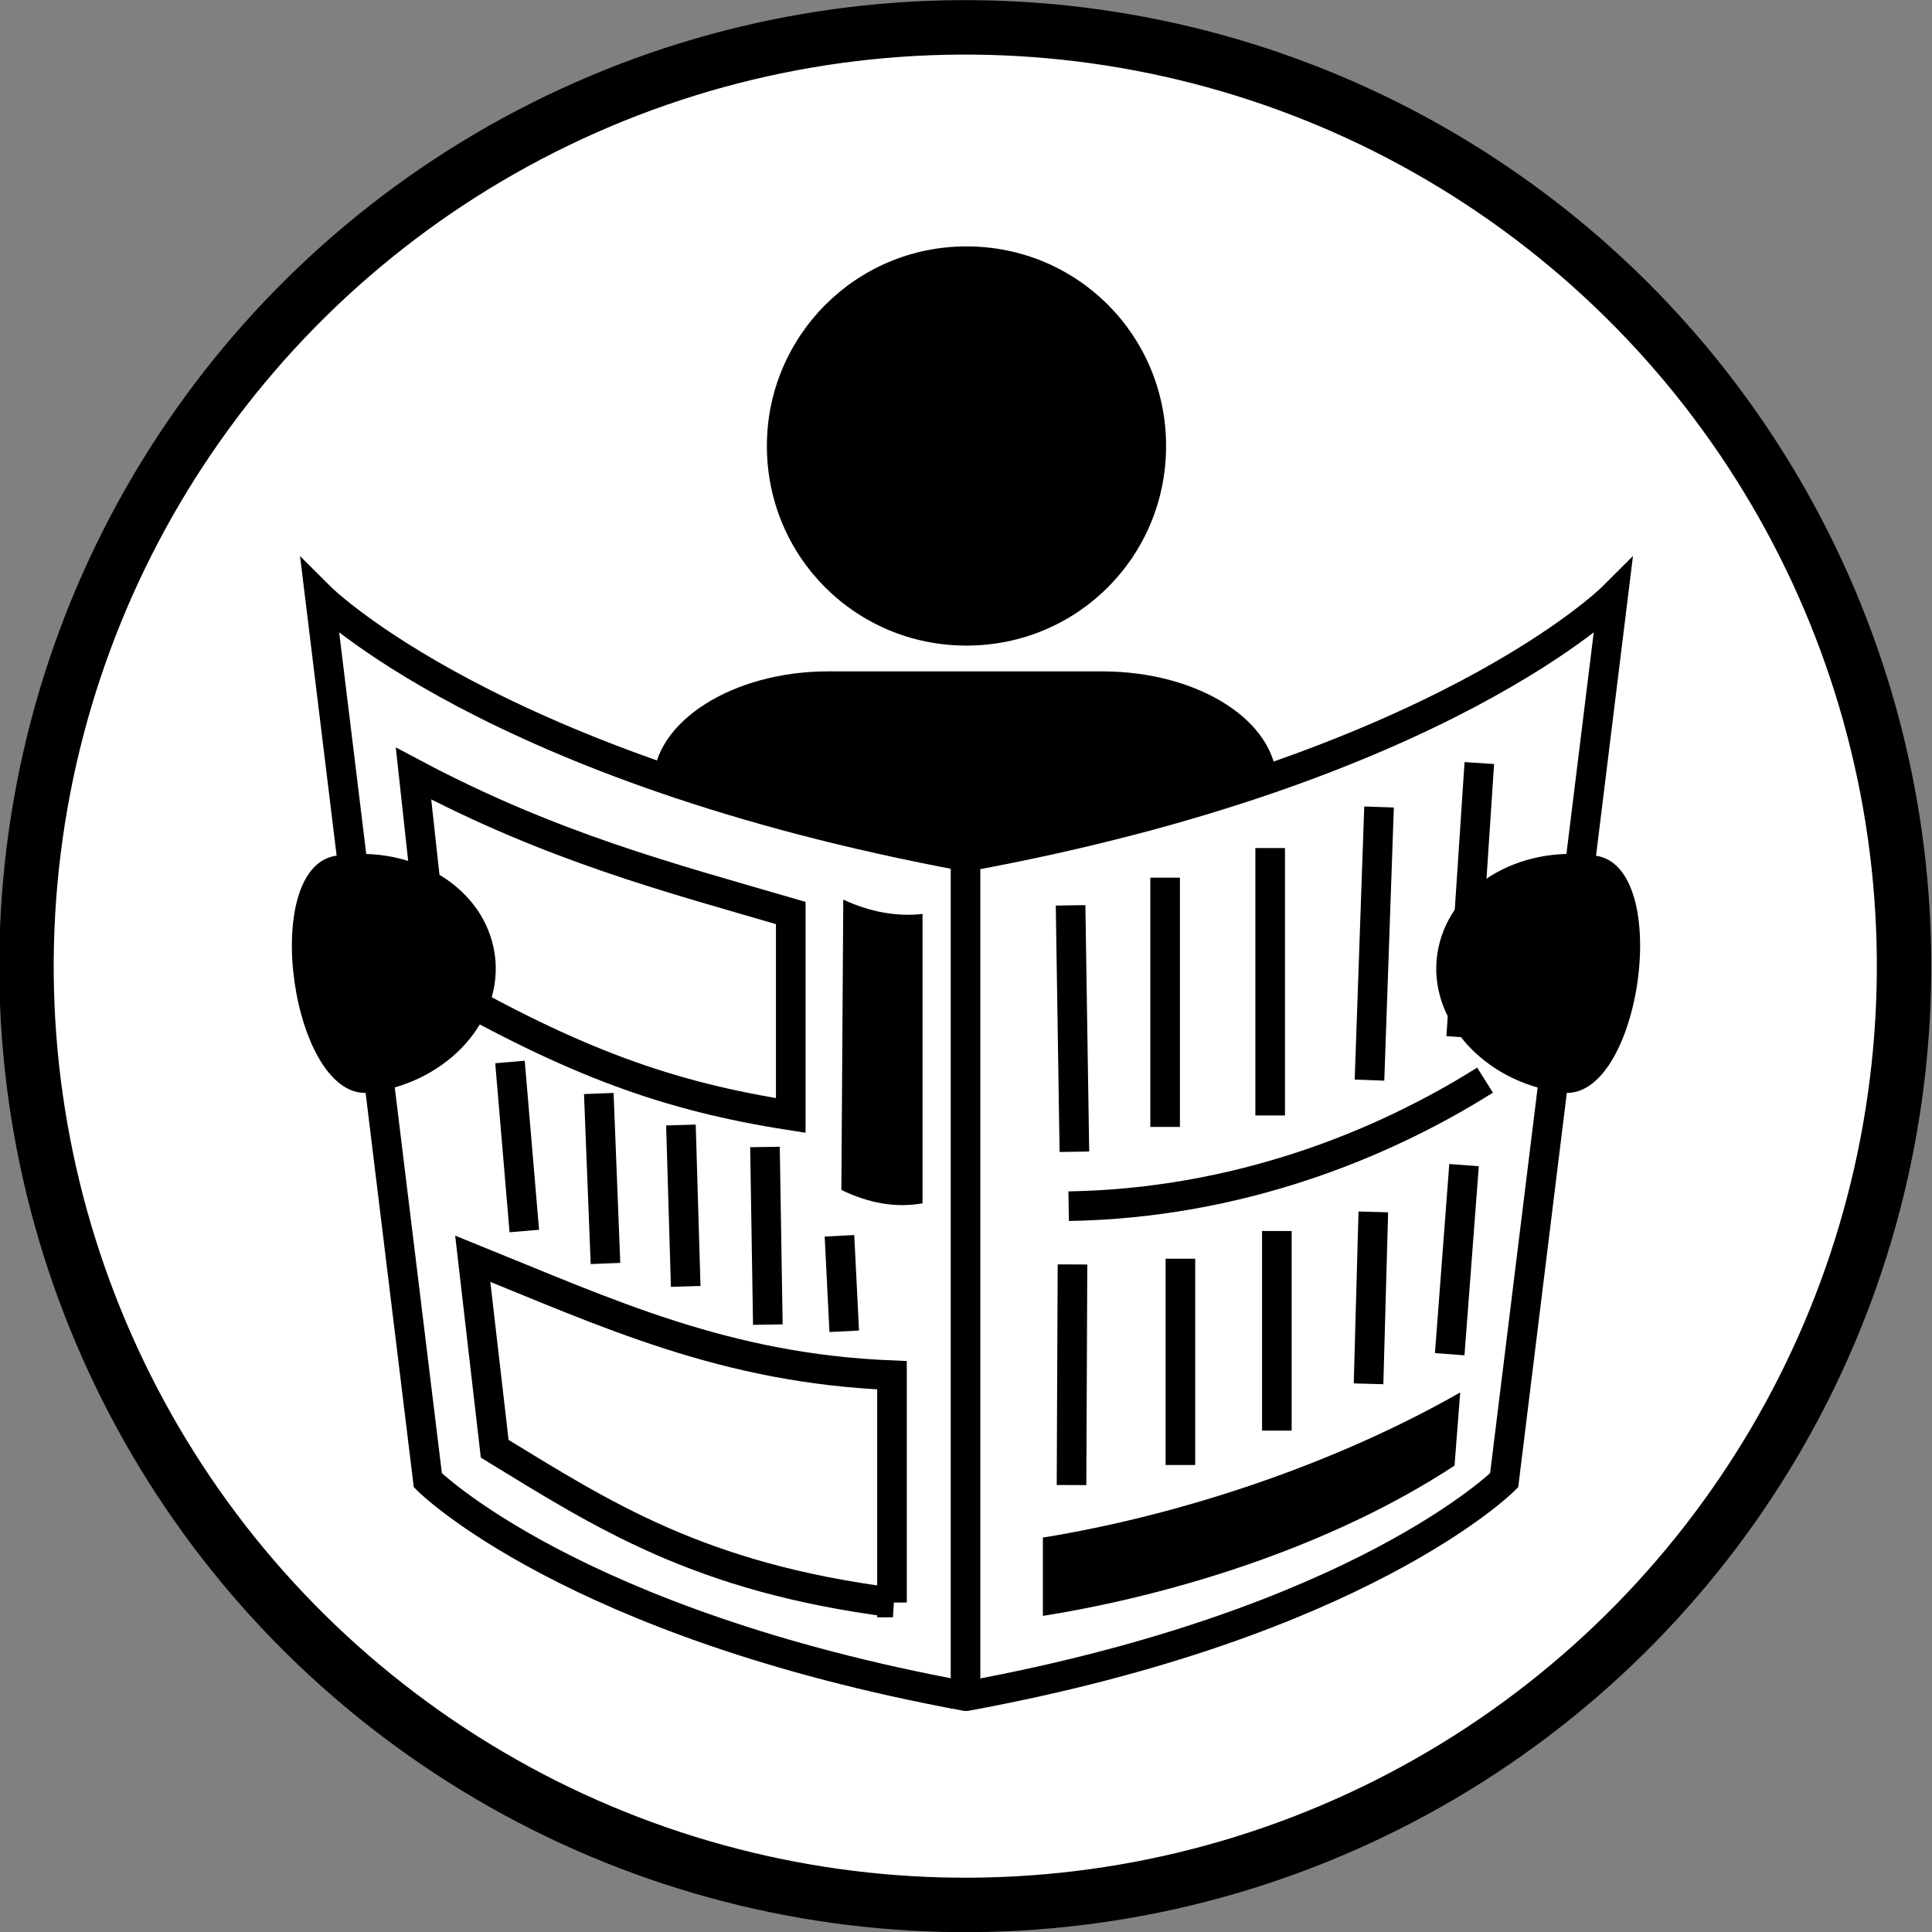 <?xml version="1.0" encoding="UTF-8"?><svg id="_レイヤー_2" xmlns="http://www.w3.org/2000/svg" viewBox="0 0 20.23 20.23"><rect x="0" y="0" width="20.23" height="20.23" fill="#808080" stroke="none"/><defs><style>.cls-1{fill:#010000;}.cls-2{fill:#fff;stroke-width:.57px;}.cls-2,.cls-3{stroke:#010000;}.cls-3{fill:none;stroke-miterlimit:10;stroke-width:.31px;}</style></defs><g id="_レイヤー1"><g><circle class="cls-2" cx="10.11" cy="10.11" r="9.83" transform="translate(-3.98 12.56) rotate(-54.84)"/><line class="cls-3" x1="10.11" y1="8.97" x2="10.11" y2="17.89"/><path class="cls-3" d="M10.11,17.76c-4.13-.76-5.63-2.26-5.63-2.26L3.35,6.25s1.8,1.8,6.77,2.72c4.96-.91,6.77-2.72,6.77-2.72l-1.14,9.25s-1.5,1.5-5.63,2.26Z"/><path class="cls-1" d="M8.03,4.67c0-1.15,.93-2.09,2.09-2.09s2.09,.93,2.09,2.09-.93,2.09-2.09,2.09-2.09-.93-2.09-2.09"/><path class="cls-1" d="M5.18,9.99c.1,.68-.48,1.34-1.3,1.45-.82,.12-1.18-2.36-.36-2.48,.82-.12,1.56,.34,1.66,1.03"/><path class="cls-1" d="M15.05,9.99c-.1,.68,.48,1.34,1.3,1.45,.82,.12,1.18-2.36,.36-2.48-.82-.12-1.56,.34-1.66,1.03"/><path class="cls-1" d="M13.37,8.2h0c0-.65-.82-1.17-1.83-1.17h-2.87c-1,0-1.83,.53-1.83,1.17l3.26,.77,3.26-.77Z"/><path class="cls-1" d="M8.81,12.46c.29,.14,.57,.19,.85,.14v-3.03c-.27,.03-.55-.02-.83-.15l-.02,3.04Z"/><path class="cls-3" d="M9.35,16.78c-2.03-.26-3.04-.92-4.17-1.61l-.23-1.99c1.41,.57,2.64,1.15,4.39,1.22v2.38Z"/><path class="cls-3" d="M8.28,11.68c-1.29-.2-2.27-.56-3.71-1.38l-.24-2.2c1.45,.77,2.68,1.09,3.95,1.46v2.11Z"/><line class="cls-3" x1="8.01" y1="12.01" x2="8.04" y2="13.87"/><line class="cls-3" x1="8.79" y1="12.94" x2="8.84" y2="13.94"/><line class="cls-3" x1="7.13" y1="11.78" x2="7.18" y2="13.47"/><line class="cls-3" x1="6.27" y1="11.45" x2="6.34" y2="13.23"/><line class="cls-3" x1="5.34" y1="11.12" x2="5.49" y2="12.89"/><line class="cls-3" x1="15.49" y1="7.99" x2="15.3" y2="10.86"/><line class="cls-3" x1="14.44" y1="8.45" x2="14.34" y2="11.31"/><line class="cls-3" x1="13.3" y1="8.88" x2="13.3" y2="11.68"/><line class="cls-3" x1="12.2" y1="9.19" x2="12.2" y2="11.8"/><line class="cls-3" x1="11.21" y1="9.48" x2="11.25" y2="12.06"/><path class="cls-3" d="M15.55,11.31c-1.08,.68-2.59,1.29-4.36,1.32"/><line class="cls-3" x1="15.33" y1="12.2" x2="15.18" y2="14.18"/><line class="cls-3" x1="14.38" y1="12.69" x2="14.33" y2="14.49"/><line class="cls-3" x1="13.37" y1="12.89" x2="13.37" y2="14.98"/><line class="cls-3" x1="12.36" y1="13.18" x2="12.36" y2="15.34"/><line class="cls-3" x1="11.23" y1="13.24" x2="11.22" y2="15.55"/><path class="cls-1" d="M15.24,15.34c-1.32,.87-3,1.37-4.32,1.58v-.82c1.42-.23,3.04-.76,4.37-1.52l-.06,.77Z"/></g></g></svg>